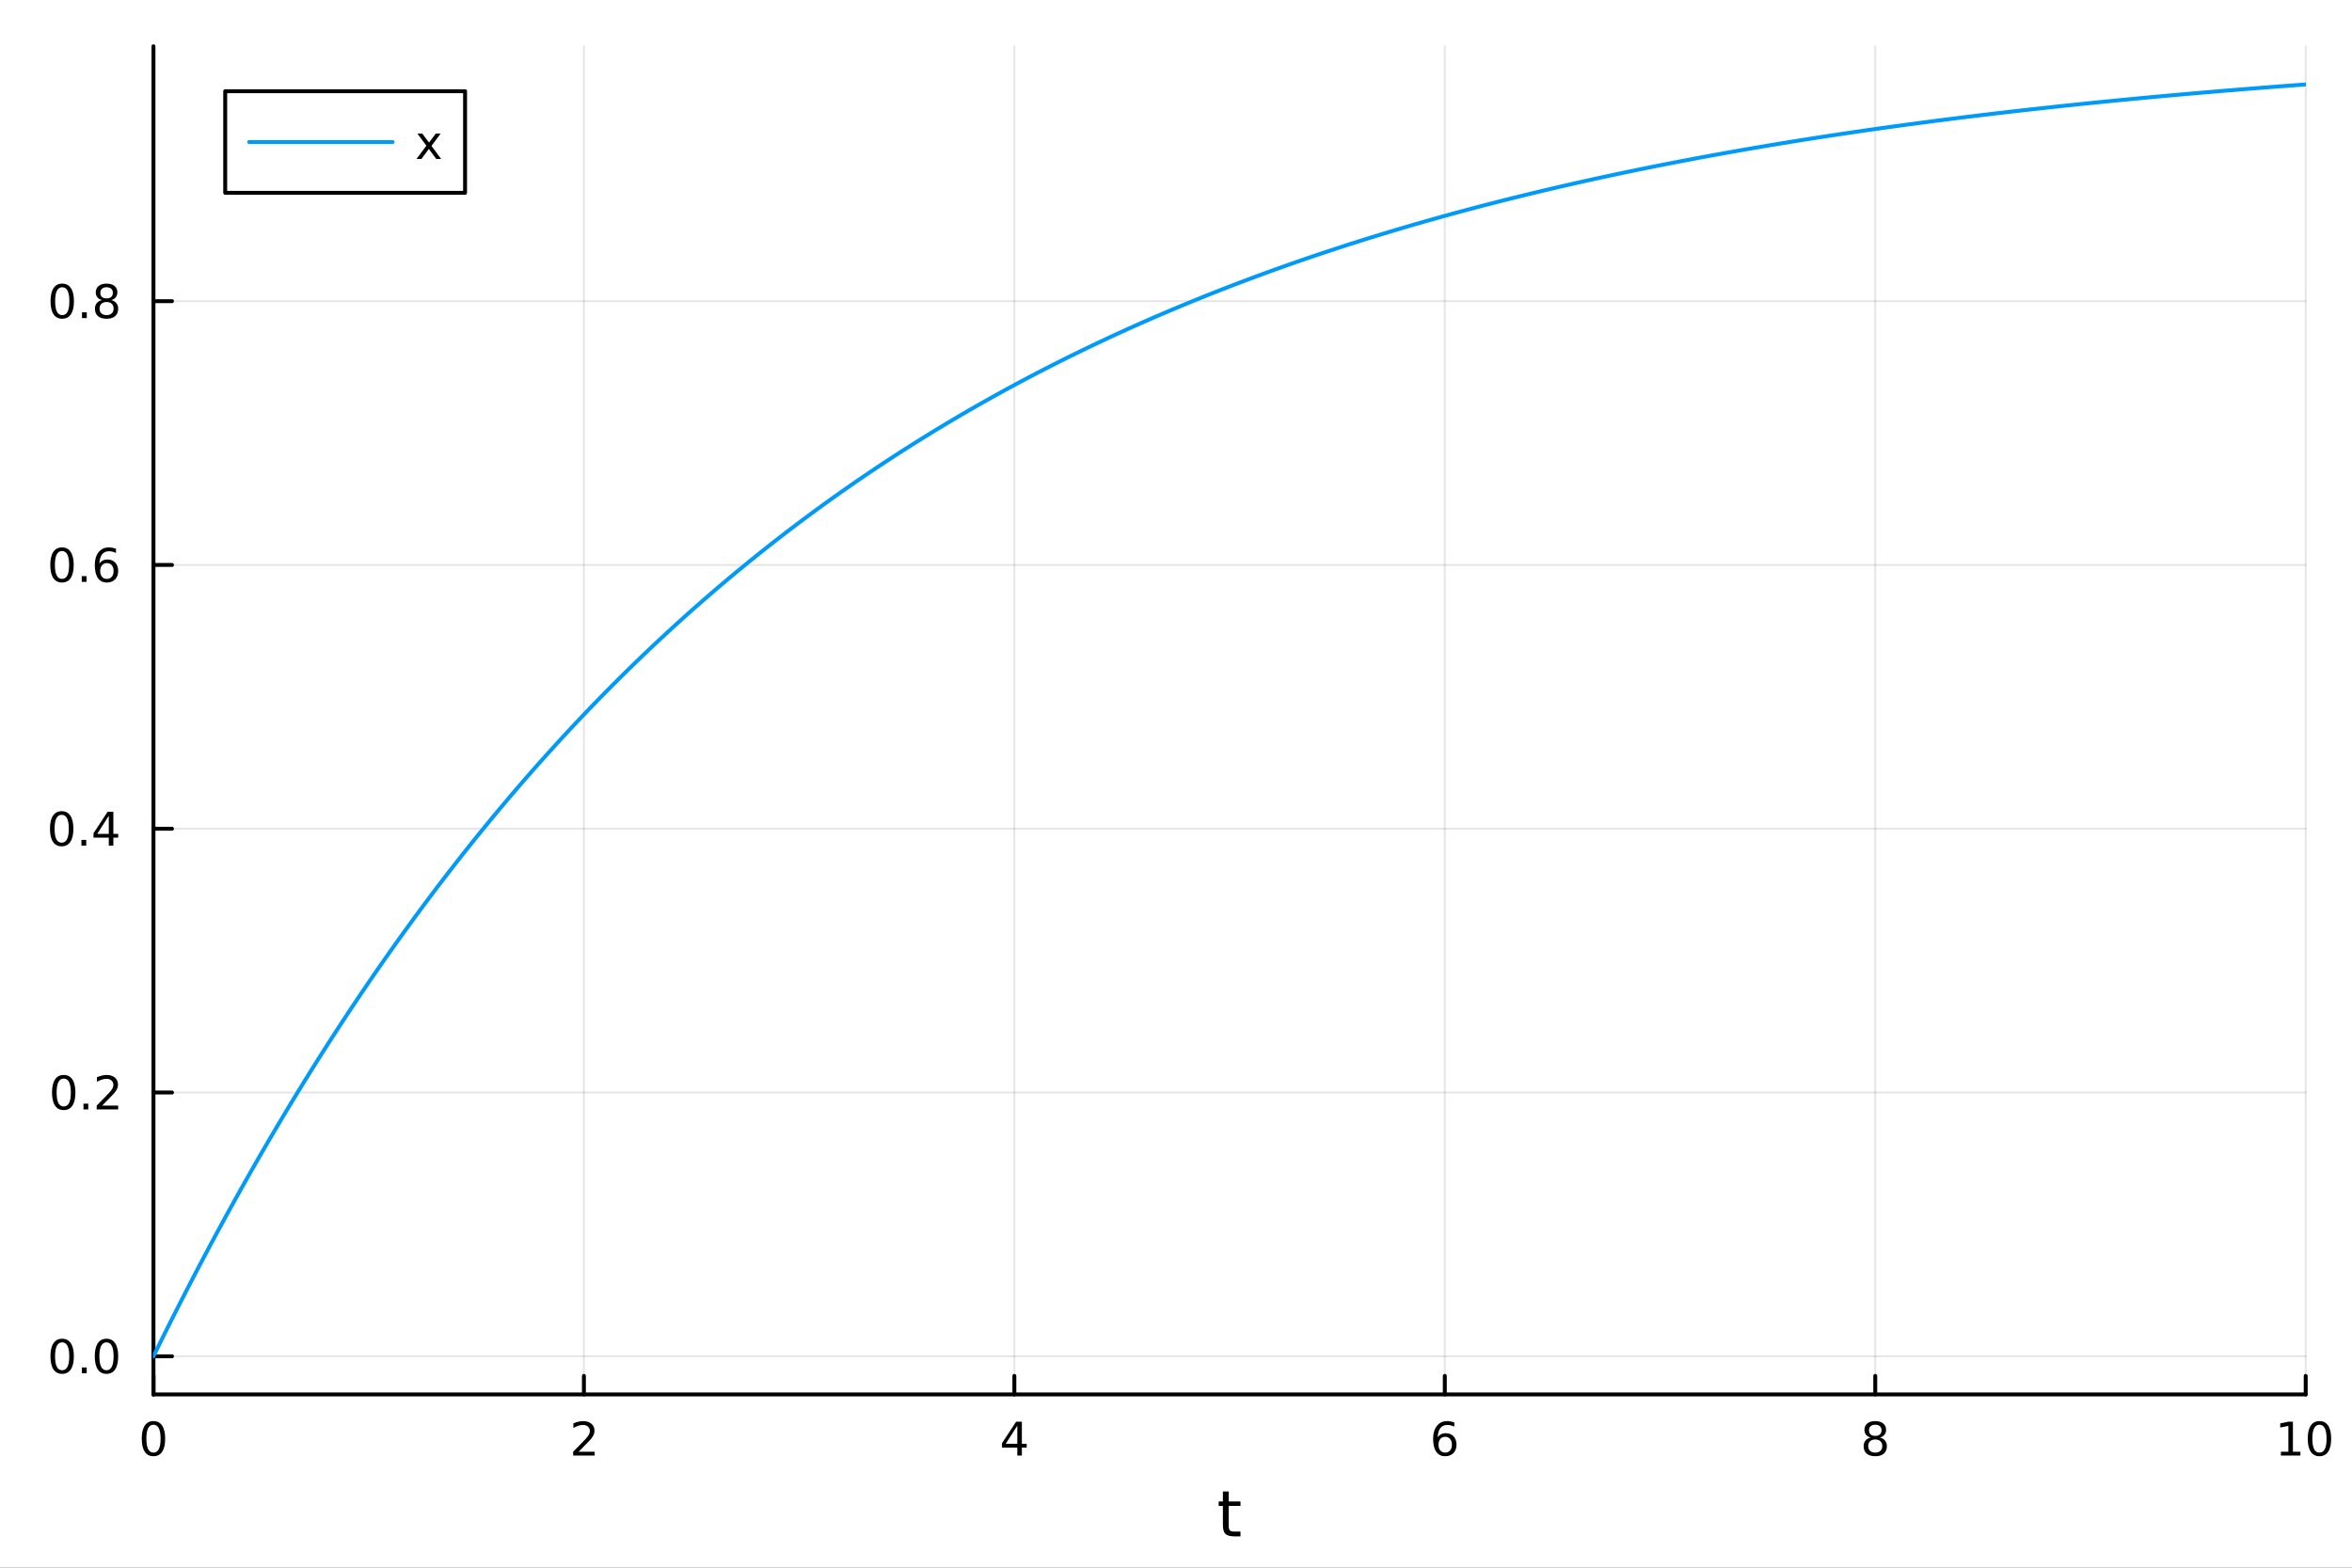 <?xml version="1.0" encoding="utf-8"?>
<svg xmlns="http://www.w3.org/2000/svg" xmlns:xlink="http://www.w3.org/1999/xlink" width="600" height="400" viewBox="0 0 2400 1600">
<rect x="0" y="0" width="2400" height="1600" fill="#333333" stroke="none"/>
<defs>
  <clipPath id="clip250">
    <rect x="0" y="0" width="2400" height="1600"/>
  </clipPath>
</defs>
<path clip-path="url(#clip250)" d="M0 1600 L2400 1600 L2400 0 L0 0  Z" fill="#ffffff" fill-rule="evenodd" fill-opacity="1"/>
<defs>
  <clipPath id="clip251">
    <rect x="480" y="0" width="1681" height="1600"/>
  </clipPath>
</defs>
<path clip-path="url(#clip250)" d="M156.598 1423.18 L2352.76 1423.18 L2352.76 47.244 L156.598 47.244  Z" fill="#ffffff" fill-rule="evenodd" fill-opacity="1"/>
<defs>
  <clipPath id="clip252">
    <rect x="156" y="47" width="2197" height="1377"/>
  </clipPath>
</defs>
<polyline clip-path="url(#clip252)" style="stroke:#000000; stroke-linecap:round; stroke-linejoin:round; stroke-width:2; stroke-opacity:0.1; fill:none" points="156.598,1423.18 156.598,47.244 "/>
<polyline clip-path="url(#clip252)" style="stroke:#000000; stroke-linecap:round; stroke-linejoin:round; stroke-width:2; stroke-opacity:0.1; fill:none" points="595.83,1423.18 595.83,47.244 "/>
<polyline clip-path="url(#clip252)" style="stroke:#000000; stroke-linecap:round; stroke-linejoin:round; stroke-width:2; stroke-opacity:0.1; fill:none" points="1035.06,1423.18 1035.06,47.244 "/>
<polyline clip-path="url(#clip252)" style="stroke:#000000; stroke-linecap:round; stroke-linejoin:round; stroke-width:2; stroke-opacity:0.1; fill:none" points="1474.29,1423.18 1474.29,47.244 "/>
<polyline clip-path="url(#clip252)" style="stroke:#000000; stroke-linecap:round; stroke-linejoin:round; stroke-width:2; stroke-opacity:0.1; fill:none" points="1913.52,1423.18 1913.52,47.244 "/>
<polyline clip-path="url(#clip252)" style="stroke:#000000; stroke-linecap:round; stroke-linejoin:round; stroke-width:2; stroke-opacity:0.1; fill:none" points="2352.76,1423.18 2352.76,47.244 "/>
<polyline clip-path="url(#clip250)" style="stroke:#000000; stroke-linecap:round; stroke-linejoin:round; stroke-width:4; stroke-opacity:1; fill:none" points="156.598,1423.18 2352.76,1423.18 "/>
<polyline clip-path="url(#clip250)" style="stroke:#000000; stroke-linecap:round; stroke-linejoin:round; stroke-width:4; stroke-opacity:1; fill:none" points="156.598,1423.18 156.598,1404.28 "/>
<polyline clip-path="url(#clip250)" style="stroke:#000000; stroke-linecap:round; stroke-linejoin:round; stroke-width:4; stroke-opacity:1; fill:none" points="595.83,1423.18 595.83,1404.28 "/>
<polyline clip-path="url(#clip250)" style="stroke:#000000; stroke-linecap:round; stroke-linejoin:round; stroke-width:4; stroke-opacity:1; fill:none" points="1035.06,1423.18 1035.06,1404.28 "/>
<polyline clip-path="url(#clip250)" style="stroke:#000000; stroke-linecap:round; stroke-linejoin:round; stroke-width:4; stroke-opacity:1; fill:none" points="1474.29,1423.18 1474.29,1404.28 "/>
<polyline clip-path="url(#clip250)" style="stroke:#000000; stroke-linecap:round; stroke-linejoin:round; stroke-width:4; stroke-opacity:1; fill:none" points="1913.52,1423.18 1913.52,1404.28 "/>
<polyline clip-path="url(#clip250)" style="stroke:#000000; stroke-linecap:round; stroke-linejoin:round; stroke-width:4; stroke-opacity:1; fill:none" points="2352.76,1423.18 2352.76,1404.28 "/>
<path clip-path="url(#clip250)" d="M156.598 1454.1 Q152.987 1454.1 151.158 1457.66 Q149.353 1461.2 149.353 1468.33 Q149.353 1475.44 151.158 1479.01 Q152.987 1482.55 156.598 1482.55 Q160.232 1482.55 162.038 1479.01 Q163.867 1475.44 163.867 1468.33 Q163.867 1461.2 162.038 1457.66 Q160.232 1454.1 156.598 1454.1 M156.598 1450.39 Q162.408 1450.39 165.464 1455 Q168.543 1459.58 168.543 1468.33 Q168.543 1477.06 165.464 1481.67 Q162.408 1486.25 156.598 1486.25 Q150.788 1486.25 147.709 1481.67 Q144.654 1477.06 144.654 1468.33 Q144.654 1459.58 147.709 1455 Q150.788 1450.39 156.598 1450.39 Z" fill="#000000" fill-rule="nonzero" fill-opacity="1" /><path clip-path="url(#clip250)" d="M590.483 1481.64 L606.802 1481.64 L606.802 1485.58 L584.858 1485.58 L584.858 1481.64 Q587.52 1478.89 592.103 1474.26 Q596.709 1469.61 597.89 1468.27 Q600.135 1465.74 601.015 1464.01 Q601.918 1462.25 601.918 1460.56 Q601.918 1457.8 599.973 1456.07 Q598.052 1454.33 594.95 1454.33 Q592.751 1454.33 590.297 1455.09 Q587.867 1455.86 585.089 1457.41 L585.089 1452.69 Q587.913 1451.55 590.367 1450.97 Q592.821 1450.39 594.858 1450.39 Q600.228 1450.39 603.422 1453.08 Q606.617 1455.77 606.617 1460.26 Q606.617 1462.39 605.807 1464.31 Q605.02 1466.2 602.913 1468.8 Q602.334 1469.47 599.233 1472.69 Q596.131 1475.88 590.483 1481.64 Z" fill="#000000" fill-rule="nonzero" fill-opacity="1" /><path clip-path="url(#clip250)" d="M1038.07 1455.09 L1026.27 1473.54 L1038.07 1473.54 L1038.07 1455.09 M1036.84 1451.02 L1042.72 1451.02 L1042.72 1473.54 L1047.65 1473.54 L1047.65 1477.43 L1042.72 1477.43 L1042.72 1485.58 L1038.07 1485.58 L1038.07 1477.43 L1022.47 1477.43 L1022.47 1472.92 L1036.84 1451.02 Z" fill="#000000" fill-rule="nonzero" fill-opacity="1" /><path clip-path="url(#clip250)" d="M1474.7 1466.44 Q1471.55 1466.44 1469.7 1468.59 Q1467.87 1470.74 1467.87 1474.49 Q1467.87 1478.22 1469.7 1480.39 Q1471.55 1482.55 1474.7 1482.55 Q1477.85 1482.55 1479.67 1480.39 Q1481.53 1478.22 1481.53 1474.49 Q1481.53 1470.74 1479.67 1468.59 Q1477.85 1466.44 1474.7 1466.44 M1483.98 1451.78 L1483.98 1456.04 Q1482.22 1455.21 1480.42 1454.77 Q1478.63 1454.33 1476.87 1454.33 Q1472.24 1454.33 1469.79 1457.45 Q1467.36 1460.58 1467.01 1466.9 Q1468.38 1464.89 1470.44 1463.82 Q1472.5 1462.73 1474.98 1462.73 Q1480.18 1462.73 1483.19 1465.9 Q1486.23 1469.05 1486.23 1474.49 Q1486.23 1479.82 1483.08 1483.03 Q1479.93 1486.25 1474.7 1486.25 Q1468.7 1486.25 1465.53 1481.67 Q1462.36 1477.06 1462.36 1468.33 Q1462.36 1460.14 1466.25 1455.28 Q1470.14 1450.39 1476.69 1450.39 Q1478.45 1450.39 1480.23 1450.74 Q1482.04 1451.09 1483.98 1451.78 Z" fill="#000000" fill-rule="nonzero" fill-opacity="1" /><path clip-path="url(#clip250)" d="M1913.52 1469.17 Q1910.19 1469.17 1908.27 1470.95 Q1906.37 1472.73 1906.37 1475.86 Q1906.37 1478.98 1908.27 1480.77 Q1910.19 1482.55 1913.52 1482.55 Q1916.86 1482.55 1918.78 1480.77 Q1920.7 1478.96 1920.7 1475.86 Q1920.7 1472.73 1918.78 1470.95 Q1916.88 1469.17 1913.52 1469.17 M1908.85 1467.18 Q1905.84 1466.44 1904.15 1464.38 Q1902.48 1462.32 1902.48 1459.35 Q1902.48 1455.21 1905.42 1452.8 Q1908.39 1450.39 1913.52 1450.39 Q1918.69 1450.39 1921.63 1452.8 Q1924.57 1455.21 1924.57 1459.35 Q1924.57 1462.32 1922.88 1464.38 Q1921.21 1466.44 1918.22 1467.18 Q1921.6 1467.96 1923.48 1470.26 Q1925.38 1472.55 1925.38 1475.86 Q1925.38 1480.88 1922.3 1483.57 Q1919.24 1486.25 1913.52 1486.25 Q1907.81 1486.25 1904.73 1483.57 Q1901.67 1480.88 1901.67 1475.86 Q1901.67 1472.55 1903.57 1470.26 Q1905.47 1467.96 1908.85 1467.18 M1907.14 1459.79 Q1907.14 1462.48 1908.8 1463.98 Q1910.49 1465.49 1913.52 1465.49 Q1916.53 1465.49 1918.22 1463.98 Q1919.94 1462.48 1919.94 1459.79 Q1919.94 1457.11 1918.22 1455.6 Q1916.53 1454.1 1913.52 1454.1 Q1910.49 1454.1 1908.8 1455.6 Q1907.14 1457.11 1907.14 1459.79 Z" fill="#000000" fill-rule="nonzero" fill-opacity="1" /><path clip-path="url(#clip250)" d="M2327.44 1481.64 L2335.08 1481.64 L2335.08 1455.28 L2326.77 1456.95 L2326.77 1452.69 L2335.04 1451.02 L2339.71 1451.02 L2339.71 1481.64 L2347.35 1481.64 L2347.35 1485.58 L2327.44 1485.58 L2327.44 1481.64 Z" fill="#000000" fill-rule="nonzero" fill-opacity="1" /><path clip-path="url(#clip250)" d="M2366.8 1454.1 Q2363.18 1454.1 2361.36 1457.66 Q2359.55 1461.2 2359.55 1468.33 Q2359.55 1475.44 2361.36 1479.01 Q2363.18 1482.55 2366.8 1482.55 Q2370.43 1482.55 2372.23 1479.01 Q2374.06 1475.44 2374.06 1468.33 Q2374.06 1461.2 2372.23 1457.66 Q2370.43 1454.1 2366.8 1454.1 M2366.8 1450.39 Q2372.61 1450.39 2375.66 1455 Q2378.74 1459.58 2378.74 1468.33 Q2378.74 1477.06 2375.66 1481.67 Q2372.61 1486.25 2366.8 1486.25 Q2360.99 1486.25 2357.91 1481.67 Q2354.85 1477.06 2354.85 1468.33 Q2354.85 1459.58 2357.91 1455 Q2360.99 1450.39 2366.8 1450.39 Z" fill="#000000" fill-rule="nonzero" fill-opacity="1" /><path clip-path="url(#clip250)" d="M1253.74 1522.27 L1253.74 1532.4 L1265.8 1532.4 L1265.8 1536.95 L1253.74 1536.95 L1253.74 1556.3 Q1253.74 1560.66 1254.92 1561.9 Q1256.13 1563.14 1259.79 1563.14 L1265.8 1563.14 L1265.8 1568.04 L1259.79 1568.04 Q1253.01 1568.04 1250.43 1565.53 Q1247.85 1562.98 1247.85 1556.3 L1247.85 1536.95 L1243.55 1536.95 L1243.55 1532.4 L1247.85 1532.4 L1247.85 1522.27 L1253.74 1522.27 Z" fill="#000000" fill-rule="nonzero" fill-opacity="1" /><polyline clip-path="url(#clip252)" style="stroke:#000000; stroke-linecap:round; stroke-linejoin:round; stroke-width:2; stroke-opacity:0.1; fill:none" points="156.598,1384.24 2352.76,1384.24 "/>
<polyline clip-path="url(#clip252)" style="stroke:#000000; stroke-linecap:round; stroke-linejoin:round; stroke-width:2; stroke-opacity:0.1; fill:none" points="156.598,1115.02 2352.76,1115.02 "/>
<polyline clip-path="url(#clip252)" style="stroke:#000000; stroke-linecap:round; stroke-linejoin:round; stroke-width:2; stroke-opacity:0.1; fill:none" points="156.598,845.808 2352.76,845.808 "/>
<polyline clip-path="url(#clip252)" style="stroke:#000000; stroke-linecap:round; stroke-linejoin:round; stroke-width:2; stroke-opacity:0.1; fill:none" points="156.598,576.593 2352.76,576.593 "/>
<polyline clip-path="url(#clip252)" style="stroke:#000000; stroke-linecap:round; stroke-linejoin:round; stroke-width:2; stroke-opacity:0.1; fill:none" points="156.598,307.378 2352.76,307.378 "/>
<polyline clip-path="url(#clip250)" style="stroke:#000000; stroke-linecap:round; stroke-linejoin:round; stroke-width:4; stroke-opacity:1; fill:none" points="156.598,1423.18 156.598,47.244 "/>
<polyline clip-path="url(#clip250)" style="stroke:#000000; stroke-linecap:round; stroke-linejoin:round; stroke-width:4; stroke-opacity:1; fill:none" points="156.598,1384.24 175.496,1384.24 "/>
<polyline clip-path="url(#clip250)" style="stroke:#000000; stroke-linecap:round; stroke-linejoin:round; stroke-width:4; stroke-opacity:1; fill:none" points="156.598,1115.02 175.496,1115.02 "/>
<polyline clip-path="url(#clip250)" style="stroke:#000000; stroke-linecap:round; stroke-linejoin:round; stroke-width:4; stroke-opacity:1; fill:none" points="156.598,845.808 175.496,845.808 "/>
<polyline clip-path="url(#clip250)" style="stroke:#000000; stroke-linecap:round; stroke-linejoin:round; stroke-width:4; stroke-opacity:1; fill:none" points="156.598,576.593 175.496,576.593 "/>
<polyline clip-path="url(#clip250)" style="stroke:#000000; stroke-linecap:round; stroke-linejoin:round; stroke-width:4; stroke-opacity:1; fill:none" points="156.598,307.378 175.496,307.378 "/>
<path clip-path="url(#clip250)" d="M63.423 1370.04 Q59.812 1370.04 57.983 1373.6 Q56.177 1377.14 56.177 1384.27 Q56.177 1391.38 57.983 1394.94 Q59.812 1398.49 63.423 1398.49 Q67.057 1398.49 68.862 1394.94 Q70.691 1391.38 70.691 1384.27 Q70.691 1377.14 68.862 1373.6 Q67.057 1370.04 63.423 1370.04 M63.423 1366.33 Q69.233 1366.33 72.288 1370.94 Q75.367 1375.52 75.367 1384.27 Q75.367 1393 72.288 1397.61 Q69.233 1402.19 63.423 1402.19 Q57.612 1402.19 54.534 1397.61 Q51.478 1393 51.478 1384.27 Q51.478 1375.52 54.534 1370.94 Q57.612 1366.33 63.423 1366.33 Z" fill="#000000" fill-rule="nonzero" fill-opacity="1" /><path clip-path="url(#clip250)" d="M83.585 1395.64 L88.469 1395.64 L88.469 1401.52 L83.585 1401.52 L83.585 1395.64 Z" fill="#000000" fill-rule="nonzero" fill-opacity="1" /><path clip-path="url(#clip250)" d="M108.654 1370.04 Q105.043 1370.04 103.214 1373.6 Q101.409 1377.14 101.409 1384.27 Q101.409 1391.38 103.214 1394.94 Q105.043 1398.49 108.654 1398.49 Q112.288 1398.49 114.094 1394.94 Q115.922 1391.38 115.922 1384.27 Q115.922 1377.14 114.094 1373.6 Q112.288 1370.04 108.654 1370.04 M108.654 1366.33 Q114.464 1366.33 117.52 1370.94 Q120.598 1375.52 120.598 1384.27 Q120.598 1393 117.52 1397.61 Q114.464 1402.19 108.654 1402.19 Q102.844 1402.19 99.765 1397.61 Q96.71 1393 96.71 1384.27 Q96.71 1375.52 99.765 1370.94 Q102.844 1366.33 108.654 1366.33 Z" fill="#000000" fill-rule="nonzero" fill-opacity="1" /><path clip-path="url(#clip250)" d="M65.02 1100.82 Q61.409 1100.82 59.58 1104.39 Q57.775 1107.93 57.775 1115.06 Q57.775 1122.16 59.58 1125.73 Q61.409 1129.27 65.02 1129.27 Q68.654 1129.27 70.46 1125.73 Q72.288 1122.16 72.288 1115.06 Q72.288 1107.93 70.46 1104.39 Q68.654 1100.82 65.02 1100.82 M65.02 1097.12 Q70.83 1097.12 73.885 1101.72 Q76.964 1106.31 76.964 1115.06 Q76.964 1123.78 73.885 1128.39 Q70.83 1132.97 65.02 1132.97 Q59.21 1132.97 56.131 1128.39 Q53.075 1123.78 53.075 1115.06 Q53.075 1106.31 56.131 1101.72 Q59.21 1097.12 65.02 1097.12 Z" fill="#000000" fill-rule="nonzero" fill-opacity="1" /><path clip-path="url(#clip250)" d="M85.182 1126.42 L90.066 1126.42 L90.066 1132.3 L85.182 1132.3 L85.182 1126.42 Z" fill="#000000" fill-rule="nonzero" fill-opacity="1" /><path clip-path="url(#clip250)" d="M104.279 1128.37 L120.598 1128.37 L120.598 1132.3 L98.654 1132.3 L98.654 1128.37 Q101.316 1125.61 105.899 1120.98 Q110.506 1116.33 111.686 1114.99 Q113.932 1112.47 114.811 1110.73 Q115.714 1108.97 115.714 1107.28 Q115.714 1104.53 113.77 1102.79 Q111.848 1101.05 108.746 1101.05 Q106.547 1101.05 104.094 1101.82 Q101.663 1102.58 98.885 1104.13 L98.885 1099.41 Q101.709 1098.28 104.163 1097.7 Q106.617 1097.12 108.654 1097.12 Q114.024 1097.12 117.219 1099.8 Q120.413 1102.49 120.413 1106.98 Q120.413 1109.11 119.603 1111.03 Q118.816 1112.93 116.709 1115.52 Q116.131 1116.19 113.029 1119.41 Q109.927 1122.6 104.279 1128.37 Z" fill="#000000" fill-rule="nonzero" fill-opacity="1" /><path clip-path="url(#clip250)" d="M62.937 831.607 Q59.325 831.607 57.497 835.172 Q55.691 838.713 55.691 845.843 Q55.691 852.949 57.497 856.514 Q59.325 860.056 62.937 860.056 Q66.571 860.056 68.376 856.514 Q70.205 852.949 70.205 845.843 Q70.205 838.713 68.376 835.172 Q66.571 831.607 62.937 831.607 M62.937 827.903 Q68.747 827.903 71.802 832.51 Q74.881 837.093 74.881 845.843 Q74.881 854.57 71.802 859.176 Q68.747 863.76 62.937 863.76 Q57.126 863.76 54.048 859.176 Q50.992 854.57 50.992 845.843 Q50.992 837.093 54.048 832.51 Q57.126 827.903 62.937 827.903 Z" fill="#000000" fill-rule="nonzero" fill-opacity="1" /><path clip-path="url(#clip250)" d="M83.098 857.209 L87.983 857.209 L87.983 863.088 L83.098 863.088 L83.098 857.209 Z" fill="#000000" fill-rule="nonzero" fill-opacity="1" /><path clip-path="url(#clip250)" d="M111.015 832.602 L99.21 851.051 L111.015 851.051 L111.015 832.602 M109.788 828.528 L115.668 828.528 L115.668 851.051 L120.598 851.051 L120.598 854.94 L115.668 854.94 L115.668 863.088 L111.015 863.088 L111.015 854.94 L95.413 854.94 L95.413 850.426 L109.788 828.528 Z" fill="#000000" fill-rule="nonzero" fill-opacity="1" /><path clip-path="url(#clip250)" d="M63.261 562.392 Q59.65 562.392 57.821 565.957 Q56.015 569.498 56.015 576.628 Q56.015 583.734 57.821 587.299 Q59.65 590.841 63.261 590.841 Q66.895 590.841 68.7 587.299 Q70.529 583.734 70.529 576.628 Q70.529 569.498 68.7 565.957 Q66.895 562.392 63.261 562.392 M63.261 558.688 Q69.071 558.688 72.126 563.295 Q75.205 567.878 75.205 576.628 Q75.205 585.355 72.126 589.961 Q69.071 594.545 63.261 594.545 Q57.45 594.545 54.372 589.961 Q51.316 585.355 51.316 576.628 Q51.316 567.878 54.372 563.295 Q57.45 558.688 63.261 558.688 Z" fill="#000000" fill-rule="nonzero" fill-opacity="1" /><path clip-path="url(#clip250)" d="M83.422 587.994 L88.307 587.994 L88.307 593.873 L83.422 593.873 L83.422 587.994 Z" fill="#000000" fill-rule="nonzero" fill-opacity="1" /><path clip-path="url(#clip250)" d="M109.071 574.73 Q105.922 574.73 104.071 576.883 Q102.242 579.035 102.242 582.785 Q102.242 586.512 104.071 588.688 Q105.922 590.841 109.071 590.841 Q112.219 590.841 114.047 588.688 Q115.899 586.512 115.899 582.785 Q115.899 579.035 114.047 576.883 Q112.219 574.73 109.071 574.73 M118.353 560.077 L118.353 564.336 Q116.594 563.503 114.788 563.063 Q113.006 562.623 111.246 562.623 Q106.617 562.623 104.163 565.748 Q101.733 568.873 101.385 575.193 Q102.751 573.179 104.811 572.114 Q106.871 571.026 109.348 571.026 Q114.557 571.026 117.566 574.197 Q120.598 577.346 120.598 582.785 Q120.598 588.109 117.45 591.327 Q114.302 594.545 109.071 594.545 Q103.075 594.545 99.904 589.961 Q96.733 585.355 96.733 576.628 Q96.733 568.434 100.621 563.572 Q104.51 558.688 111.061 558.688 Q112.82 558.688 114.603 559.035 Q116.408 559.383 118.353 560.077 Z" fill="#000000" fill-rule="nonzero" fill-opacity="1" /><path clip-path="url(#clip250)" d="M63.515 293.177 Q59.904 293.177 58.075 296.742 Q56.27 300.283 56.27 307.413 Q56.27 314.519 58.075 318.084 Q59.904 321.626 63.515 321.626 Q67.149 321.626 68.955 318.084 Q70.784 314.519 70.784 307.413 Q70.784 300.283 68.955 296.742 Q67.149 293.177 63.515 293.177 M63.515 289.473 Q69.325 289.473 72.381 294.08 Q75.46 298.663 75.46 307.413 Q75.46 316.14 72.381 320.746 Q69.325 325.329 63.515 325.329 Q57.705 325.329 54.626 320.746 Q51.571 316.14 51.571 307.413 Q51.571 298.663 54.626 294.08 Q57.705 289.473 63.515 289.473 Z" fill="#000000" fill-rule="nonzero" fill-opacity="1" /><path clip-path="url(#clip250)" d="M83.677 318.779 L88.561 318.779 L88.561 324.658 L83.677 324.658 L83.677 318.779 Z" fill="#000000" fill-rule="nonzero" fill-opacity="1" /><path clip-path="url(#clip250)" d="M108.746 308.246 Q105.413 308.246 103.492 310.029 Q101.594 311.811 101.594 314.936 Q101.594 318.061 103.492 319.843 Q105.413 321.626 108.746 321.626 Q112.08 321.626 114.001 319.843 Q115.922 318.038 115.922 314.936 Q115.922 311.811 114.001 310.029 Q112.103 308.246 108.746 308.246 M104.071 306.256 Q101.061 305.515 99.371 303.455 Q97.705 301.394 97.705 298.431 Q97.705 294.288 100.645 291.881 Q103.608 289.473 108.746 289.473 Q113.908 289.473 116.848 291.881 Q119.788 294.288 119.788 298.431 Q119.788 301.394 118.098 303.455 Q116.432 305.515 113.445 306.256 Q116.825 307.043 118.7 309.334 Q120.598 311.626 120.598 314.936 Q120.598 319.959 117.52 322.644 Q114.464 325.329 108.746 325.329 Q103.029 325.329 99.95 322.644 Q96.895 319.959 96.895 314.936 Q96.895 311.626 98.793 309.334 Q100.691 307.043 104.071 306.256 M102.358 298.871 Q102.358 301.556 104.024 303.061 Q105.714 304.566 108.746 304.566 Q111.756 304.566 113.445 303.061 Q115.158 301.556 115.158 298.871 Q115.158 296.186 113.445 294.681 Q111.756 293.177 108.746 293.177 Q105.714 293.177 104.024 294.681 Q102.358 296.186 102.358 298.871 Z" fill="#000000" fill-rule="nonzero" fill-opacity="1" /><polyline clip-path="url(#clip252)" style="stroke:#009af9; stroke-linecap:round; stroke-linejoin:round; stroke-width:4; stroke-opacity:1; fill:none" points="156.598,1384.24 158.797,1379.75 160.995,1375.29 163.193,1370.83 165.392,1366.39 167.59,1361.97 169.788,1357.56 171.987,1353.16 174.185,1348.78 176.383,1344.42 178.582,1340.07 180.78,1335.73 182.979,1331.41 185.177,1327.1 187.375,1322.8 189.574,1318.53 191.772,1314.26 193.97,1310.01 196.169,1305.77 198.367,1301.55 200.565,1297.34 202.764,1293.15 204.962,1288.97 207.16,1284.8 209.359,1280.65 211.557,1276.51 213.755,1272.38 215.954,1268.27 218.152,1264.17 220.351,1260.09 222.549,1256.02 224.747,1251.96 226.946,1247.92 229.144,1243.89 231.342,1239.87 233.541,1235.87 235.739,1231.88 237.937,1227.9 240.136,1223.94 242.334,1219.99 244.532,1216.05 246.731,1212.13 248.929,1208.22 251.128,1204.32 253.326,1200.44 255.524,1196.57 257.723,1192.71 259.921,1188.86 262.119,1185.03 264.318,1181.21 266.516,1177.4 268.714,1173.61 270.913,1169.82 273.111,1166.05 275.309,1162.3 277.508,1158.55 279.706,1154.82 281.905,1151.1 284.103,1147.39 286.301,1143.7 288.5,1140.02 290.698,1136.35 292.896,1132.69 295.095,1129.04 297.293,1125.41 299.491,1121.79 301.69,1118.18 303.888,1114.58 306.086,1110.99 308.285,1107.42 310.483,1103.86 312.682,1100.31 314.88,1096.77 317.078,1093.24 319.277,1089.73 321.475,1086.23 323.673,1082.73 325.872,1079.25 328.07,1075.79 330.268,1072.33 332.467,1068.89 334.665,1065.45 336.863,1062.03 339.062,1058.62 341.26,1055.22 343.458,1051.83 345.657,1048.46 347.855,1045.09 350.054,1041.74 352.252,1038.39 354.45,1035.06 356.649,1031.74 358.847,1028.43 361.045,1025.13 363.244,1021.84 365.442,1018.57 367.64,1015.3 369.839,1012.05 372.037,1008.8 374.235,1005.57 376.434,1002.35 378.632,999.135 380.831,995.933 383.029,992.743 385.227,989.563 387.426,986.394 389.624,983.235 391.822,980.087 394.021,976.949 396.219,973.822 398.417,970.705 400.616,967.599 402.814,964.503 405.012,961.417 407.211,958.342 409.409,955.277 411.608,952.222 413.806,949.177 416.004,946.142 418.203,943.117 420.401,940.103 422.599,937.098 424.798,934.104 426.996,931.12 429.194,928.145 431.393,925.18 433.591,922.226 435.789,919.281 437.988,916.346 440.186,913.42 442.385,910.505 444.583,907.599 446.781,904.703 448.98,901.816 451.178,898.939 453.376,896.072 455.575,893.214 457.773,890.366 459.971,887.527 462.17,884.698 464.368,881.878 466.566,879.067 468.765,876.266 470.963,873.474 473.162,870.692 475.36,867.919 477.558,865.155 479.757,862.4 481.955,859.654 484.153,856.918 486.352,854.19 488.55,851.472 490.748,848.763 492.947,846.063 495.145,843.372 497.343,840.689 499.542,838.016 501.74,835.352 503.938,832.696 506.137,830.049 508.335,827.412 510.534,824.782 512.732,822.162 514.93,819.551 517.129,816.948 519.327,814.354 521.525,811.768 523.724,809.191 525.922,806.623 528.12,804.063 530.319,801.511 532.517,798.969 534.715,796.434 536.914,793.908 539.112,791.391 541.311,788.882 543.509,786.381 545.707,783.889 547.906,781.405 550.104,778.929 552.302,776.461 554.501,774.002 556.699,771.551 558.897,769.108 561.096,766.673 563.294,764.246 565.492,761.827 567.691,759.417 569.889,757.014 572.088,754.62 574.286,752.233 576.484,749.854 578.683,747.484 580.881,745.121 583.079,742.766 585.278,740.419 587.476,738.079 589.674,735.748 591.873,733.424 594.071,731.108 596.269,728.8 598.468,726.499 600.666,724.206 602.865,721.921 605.063,719.643 607.261,717.373 609.46,715.11 611.658,712.855 613.856,710.608 616.055,708.368 618.253,706.135 620.451,703.91 622.65,701.693 624.848,699.482 627.046,697.279 629.245,695.084 631.443,692.896 633.641,690.715 635.84,688.541 638.038,686.374 640.237,684.215 642.435,682.063 644.633,679.918 646.832,677.78 649.03,675.65 651.228,673.526 653.427,671.41 655.625,669.3 657.823,667.198 660.022,665.103 662.22,663.014 664.418,660.933 666.617,658.858 668.815,656.791 671.014,654.73 673.212,652.676 675.41,650.629 677.609,648.589 679.807,646.556 682.005,644.529 684.204,642.509 686.402,640.496 688.6,638.49 690.799,636.49 692.997,634.497 695.195,632.51 697.394,630.531 699.592,628.557 701.791,626.591 703.989,624.631 706.187,622.677 708.386,620.73 710.584,618.789 712.782,616.855 714.981,614.928 717.179,613.006 719.377,611.092 721.576,609.183 723.774,607.281 725.972,605.385 728.171,603.496 730.369,601.613 732.568,599.736 734.766,597.865 736.964,596.001 739.163,594.142 741.361,592.29 743.559,590.445 745.758,588.605 747.956,586.771 750.154,584.944 752.353,583.122 754.551,581.307 756.749,579.498 758.948,577.695 761.146,575.897 763.344,574.106 765.543,572.321 767.741,570.541 769.94,568.768 772.138,567 774.336,565.239 776.535,563.483 778.733,561.733 780.931,559.989 783.13,558.251 785.328,556.518 787.526,554.791 789.725,553.07 791.923,551.355 794.121,549.646 796.32,547.942 798.518,546.244 800.717,544.551 802.915,542.864 805.113,541.183 807.312,539.507 809.51,537.837 811.708,536.173 813.907,534.514 816.105,532.86 818.303,531.212 820.502,529.57 822.7,527.933 824.898,526.301 827.097,524.675 829.295,523.055 831.494,521.439 833.692,519.829 835.89,518.225 838.089,516.626 840.287,515.032 842.485,513.443 844.684,511.86 846.882,510.282 849.08,508.709 851.279,507.142 853.477,505.58 855.675,504.023 857.874,502.471 860.072,500.924 862.271,499.383 864.469,497.846 866.667,496.315 868.866,494.789 871.064,493.268 873.262,491.752 875.461,490.241 877.659,488.735 879.857,487.234 882.056,485.738 884.254,484.247 886.452,482.761 888.651,481.28 890.849,479.804 893.048,478.333 895.246,476.867 897.444,475.406 899.643,473.949 901.841,472.497 904.039,471.051 906.238,469.609 908.436,468.171 910.634,466.739 912.833,465.312 915.031,463.889 917.229,462.471 919.428,461.057 921.626,459.649 923.824,458.245 926.023,456.845 928.221,455.451 930.42,454.061 932.618,452.675 934.816,451.295 937.015,449.918 939.213,448.547 941.411,447.18 943.61,445.817 945.808,444.459 948.006,443.106 950.205,441.757 952.403,440.413 954.601,439.073 956.8,437.738 958.998,436.407 961.197,435.08 963.395,433.758 965.593,432.44 967.792,431.127 969.99,429.818 972.188,428.513 974.387,427.213 976.585,425.917 978.783,424.625 980.982,423.338 983.18,422.055 985.378,420.776 987.577,419.502 989.775,418.231 991.974,416.965 994.172,415.704 996.37,414.446 998.569,413.193 1000.77,411.943 1002.97,410.698 1005.16,409.457 1007.36,408.22 1009.56,406.988 1011.76,405.759 1013.96,404.535 1016.16,403.314 1018.35,402.098 1020.55,400.886 1022.75,399.677 1024.95,398.473 1027.15,397.273 1029.35,396.077 1031.54,394.884 1033.74,393.696 1035.94,392.512 1038.14,391.331 1040.34,390.155 1042.54,388.982 1044.73,387.814 1046.93,386.649 1049.13,385.488 1051.33,384.331 1053.53,383.178 1055.73,382.028 1057.92,380.883 1060.12,379.741 1062.32,378.603 1064.52,377.469 1066.72,376.339 1068.92,375.212 1071.11,374.089 1073.31,372.97 1075.51,371.855 1077.71,370.743 1079.91,369.635 1082.11,368.531 1084.3,367.43 1086.5,366.333 1088.7,365.24 1090.9,364.151 1093.1,363.065 1095.3,361.982 1097.49,360.903 1099.69,359.828 1101.89,358.757 1104.09,357.689 1106.29,356.624 1108.49,355.563 1110.68,354.506 1112.88,353.452 1115.08,352.402 1117.28,351.355 1119.48,350.312 1121.68,349.272 1123.87,348.235 1126.07,347.202 1128.27,346.173 1130.47,345.147 1132.67,344.124 1134.87,343.105 1137.07,342.089 1139.26,341.077 1141.46,340.068 1143.66,339.062 1145.86,338.06 1148.06,337.061 1150.26,336.065 1152.45,335.073 1154.65,334.083 1156.85,333.098 1159.05,332.115 1161.25,331.136 1163.45,330.16 1165.64,329.187 1167.84,328.218 1170.04,327.252 1172.24,326.289 1174.44,325.329 1176.64,324.372 1178.83,323.419 1181.03,322.469 1183.23,321.522 1185.43,320.578 1187.63,319.637 1189.83,318.7 1192.02,317.765 1194.22,316.834 1196.42,315.906 1198.62,314.98 1200.82,314.058 1203.02,313.139 1205.21,312.223 1207.41,311.311 1209.61,310.401 1211.81,309.494 1214.01,308.59 1216.21,307.689 1218.4,306.792 1220.6,305.897 1222.8,305.005 1225,304.116 1227.2,303.23 1229.4,302.347 1231.59,301.468 1233.79,300.59 1235.99,299.716 1238.19,298.845 1240.39,297.977 1242.59,297.111 1244.78,296.249 1246.98,295.389 1249.18,294.533 1251.38,293.679 1253.58,292.828 1255.78,291.979 1257.97,291.134 1260.17,290.291 1262.37,289.451 1264.57,288.614 1266.77,287.78 1268.97,286.949 1271.16,286.12 1273.36,285.294 1275.56,284.471 1277.76,283.651 1279.96,282.833 1282.16,282.018 1284.35,281.206 1286.55,280.396 1288.75,279.589 1290.95,278.785 1293.15,277.984 1295.35,277.185 1297.55,276.389 1299.74,275.595 1301.94,274.804 1304.14,274.016 1306.34,273.231 1308.54,272.448 1310.74,271.667 1312.93,270.889 1315.13,270.114 1317.33,269.342 1319.53,268.572 1321.73,267.804 1323.93,267.039 1326.12,266.277 1328.32,265.517 1330.52,264.76 1332.72,264.005 1334.92,263.252 1337.12,262.503 1339.31,261.755 1341.51,261.011 1343.71,260.268 1345.91,259.528 1348.11,258.791 1350.31,258.056 1352.5,257.324 1354.7,256.594 1356.9,255.866 1359.1,255.141 1361.3,254.418 1363.5,253.697 1365.69,252.979 1367.89,252.264 1370.09,251.551 1372.29,250.84 1374.49,250.131 1376.69,249.425 1378.88,248.721 1381.08,248.02 1383.28,247.321 1385.48,246.624 1387.68,245.929 1389.88,245.237 1392.07,244.547 1394.27,243.86 1396.47,243.174 1398.67,242.491 1400.87,241.81 1403.07,241.132 1405.26,240.456 1407.46,239.782 1409.66,239.11 1411.86,238.441 1414.06,237.773 1416.26,237.108 1418.45,236.445 1420.65,235.785 1422.85,235.126 1425.05,234.47 1427.25,233.816 1429.45,233.164 1431.64,232.515 1433.84,231.867 1436.04,231.222 1438.24,230.578 1440.44,229.937 1442.64,229.298 1444.83,228.662 1447.03,228.027 1449.23,227.394 1451.43,226.764 1453.63,226.136 1455.83,225.509 1458.03,224.885 1460.22,224.263 1462.42,223.643 1464.62,223.025 1466.82,222.409 1469.02,221.795 1471.22,221.184 1473.41,220.574 1475.61,219.966 1477.81,219.36 1480.01,218.757 1482.21,218.155 1484.41,217.556 1486.6,216.958 1488.8,216.362 1491,215.769 1493.2,215.177 1495.4,214.587 1497.6,213.999 1499.79,213.414 1501.99,212.83 1504.19,212.248 1506.39,211.668 1508.59,211.09 1510.79,210.514 1512.98,209.94 1515.18,209.368 1517.38,208.797 1519.58,208.229 1521.78,207.662 1523.98,207.098 1526.17,206.535 1528.37,205.974 1530.57,205.415 1532.77,204.858 1534.97,204.303 1537.17,203.749 1539.36,203.198 1541.56,202.648 1543.76,202.1 1545.96,201.554 1548.16,201.01 1550.36,200.468 1552.55,199.927 1554.75,199.388 1556.95,198.851 1559.15,198.316 1561.35,197.782 1563.55,197.251 1565.74,196.721 1567.94,196.193 1570.14,195.666 1572.34,195.142 1574.54,194.619 1576.74,194.098 1578.93,193.579 1581.13,193.061 1583.33,192.545 1585.53,192.031 1587.73,191.518 1589.93,191.008 1592.12,190.499 1594.32,189.991 1596.52,189.486 1598.72,188.982 1600.92,188.479 1603.12,187.979 1605.31,187.48 1607.51,186.982 1609.71,186.487 1611.91,185.993 1614.11,185.5 1616.31,185.01 1618.5,184.521 1620.7,184.033 1622.9,183.547 1625.1,183.063 1627.3,182.581 1629.5,182.1 1631.7,181.62 1633.89,181.142 1636.09,180.666 1638.29,180.192 1640.49,179.719 1642.69,179.247 1644.89,178.777 1647.08,178.309 1649.28,177.842 1651.48,177.377 1653.68,176.913 1655.88,176.451 1658.08,175.991 1660.27,175.532 1662.47,175.074 1664.67,174.618 1666.87,174.164 1669.07,173.711 1671.27,173.259 1673.46,172.809 1675.66,172.361 1677.86,171.914 1680.06,171.469 1682.26,171.025 1684.46,170.582 1686.65,170.141 1688.85,169.702 1691.05,169.263 1693.25,168.827 1695.45,168.392 1697.65,167.958 1699.84,167.526 1702.04,167.095 1704.24,166.665 1706.44,166.237 1708.64,165.811 1710.84,165.386 1713.03,164.962 1715.23,164.539 1717.43,164.118 1719.63,163.699 1721.83,163.281 1724.03,162.864 1726.22,162.449 1728.42,162.035 1730.62,161.622 1732.82,161.211 1735.02,160.801 1737.22,160.392 1739.41,159.985 1741.61,159.579 1743.81,159.175 1746.01,158.772 1748.21,158.37 1750.41,157.97 1752.6,157.57 1754.8,157.173 1757,156.776 1759.2,156.381 1761.4,155.987 1763.6,155.595 1765.79,155.203 1767.99,154.813 1770.19,154.425 1772.39,154.037 1774.59,153.651 1776.79,153.266 1778.98,152.883 1781.18,152.501 1783.38,152.12 1785.58,151.74 1787.78,151.361 1789.98,150.984 1792.18,150.608 1794.37,150.233 1796.57,149.86 1798.77,149.488 1800.97,149.117 1803.17,148.747 1805.37,148.379 1807.56,148.011 1809.76,147.645 1811.96,147.28 1814.16,146.917 1816.36,146.554 1818.56,146.193 1820.75,145.833 1822.95,145.474 1825.15,145.117 1827.35,144.76 1829.55,144.405 1831.75,144.051 1833.94,143.698 1836.14,143.346 1838.34,142.996 1840.54,142.647 1842.74,142.298 1844.94,141.951 1847.13,141.605 1849.33,141.261 1851.53,140.917 1853.73,140.575 1855.93,140.233 1858.13,139.893 1860.32,139.554 1862.52,139.216 1864.72,138.88 1866.92,138.544 1869.12,138.21 1871.32,137.876 1873.51,137.544 1875.71,137.213 1877.91,136.883 1880.11,136.554 1882.31,136.226 1884.51,135.899 1886.7,135.573 1888.9,135.249 1891.1,134.925 1893.3,134.603 1895.5,134.282 1897.7,133.961 1899.89,133.642 1902.09,133.324 1904.29,133.007 1906.49,132.691 1908.69,132.376 1910.89,132.062 1913.08,131.749 1915.28,131.437 1917.48,131.127 1919.68,130.817 1921.88,130.508 1924.08,130.201 1926.27,129.894 1928.47,129.588 1930.67,129.284 1932.87,128.98 1935.07,128.678 1937.27,128.376 1939.46,128.076 1941.66,127.776 1943.86,127.478 1946.06,127.18 1948.26,126.884 1950.46,126.588 1952.66,126.293 1954.85,126 1957.05,125.707 1959.25,125.416 1961.45,125.125 1963.65,124.835 1965.85,124.547 1968.04,124.259 1970.24,123.972 1972.44,123.686 1974.64,123.402 1976.84,123.118 1979.04,122.835 1981.23,122.553 1983.43,122.272 1985.63,121.992 1987.83,121.712 1990.03,121.434 1992.23,121.157 1994.42,120.88 1996.62,120.605 1998.82,120.33 2001.02,120.057 2003.22,119.784 2005.42,119.512 2007.61,119.241 2009.81,118.971 2012.01,118.702 2014.21,118.434 2016.41,118.167 2018.61,117.9 2020.8,117.635 2023,117.37 2025.2,117.106 2027.4,116.844 2029.6,116.582 2031.8,116.32 2033.99,116.06 2036.19,115.801 2038.39,115.542 2040.59,115.285 2042.79,115.028 2044.99,114.772 2047.18,114.517 2049.38,114.263 2051.58,114.009 2053.78,113.757 2055.98,113.505 2058.18,113.254 2060.37,113.004 2062.57,112.755 2064.77,112.507 2066.97,112.259 2069.17,112.012 2071.37,111.767 2073.56,111.522 2075.76,111.277 2077.96,111.034 2080.16,110.791 2082.36,110.549 2084.56,110.308 2086.75,110.068 2088.95,109.829 2091.15,109.59 2093.35,109.352 2095.55,109.115 2097.75,108.879 2099.94,108.644 2102.14,108.409 2104.34,108.175 2106.54,107.942 2108.74,107.71 2110.94,107.478 2113.14,107.247 2115.33,107.017 2117.53,106.788 2119.73,106.56 2121.93,106.332 2124.13,106.105 2126.33,105.879 2128.52,105.653 2130.72,105.429 2132.92,105.205 2135.12,104.981 2137.32,104.759 2139.52,104.537 2141.71,104.316 2143.91,104.096 2146.11,103.876 2148.31,103.658 2150.51,103.439 2152.71,103.222 2154.9,103.005 2157.1,102.79 2159.3,102.574 2161.5,102.36 2163.7,102.146 2165.9,101.933 2168.09,101.721 2170.29,101.509 2172.49,101.298 2174.69,101.088 2176.89,100.878 2179.09,100.669 2181.28,100.461 2183.48,100.254 2185.68,100.047 2187.88,99.841 2190.08,99.635 2192.28,99.43 2194.47,99.226 2196.67,99.023 2198.87,98.82 2201.07,98.618 2203.27,98.417 2205.47,98.216 2207.66,98.016 2209.86,97.817 2212.06,97.618 2214.26,97.42 2216.46,97.222 2218.66,97.026 2220.85,96.83 2223.05,96.634 2225.25,96.439 2227.45,96.245 2229.65,96.052 2231.85,95.859 2234.04,95.667 2236.24,95.475 2238.44,95.284 2240.64,95.094 2242.84,94.904 2245.04,94.716 2247.23,94.527 2249.43,94.339 2251.63,94.152 2253.83,93.966 2256.03,93.78 2258.23,93.595 2260.42,93.41 2262.62,93.226 2264.82,93.043 2267.02,92.86 2269.22,92.677 2271.42,92.496 2273.62,92.315 2275.81,92.135 2278.01,91.955 2280.21,91.775 2282.41,91.597 2284.61,91.419 2286.81,91.242 2289,91.065 2291.2,90.888 2293.4,90.713 2295.6,90.538 2297.8,90.363 2300,90.189 2302.19,90.016 2304.39,89.844 2306.59,89.671 2308.79,89.5 2310.99,89.329 2313.19,89.158 2315.38,88.988 2317.58,88.819 2319.78,88.65 2321.98,88.482 2324.18,88.315 2326.38,88.147 2328.57,87.981 2330.77,87.815 2332.97,87.65 2335.17,87.485 2337.37,87.32 2339.57,87.157 2341.76,86.994 2343.96,86.831 2346.16,86.669 2348.36,86.507 2350.56,86.346 2352.76,86.186 "/>
<path clip-path="url(#clip250)" d="M229.803 196.789 L474.558 196.789 L474.558 93.109 L229.803 93.109  Z" fill="#ffffff" fill-rule="evenodd" fill-opacity="1"/>
<polyline clip-path="url(#clip250)" style="stroke:#000000; stroke-linecap:round; stroke-linejoin:round; stroke-width:4; stroke-opacity:1; fill:none" points="229.803,196.789 474.558,196.789 474.558,93.109 229.803,93.109 229.803,196.789 "/>
<polyline clip-path="url(#clip250)" style="stroke:#009af9; stroke-linecap:round; stroke-linejoin:round; stroke-width:4; stroke-opacity:1; fill:none" points="254.205,144.949 400.616,144.949 "/>
<path clip-path="url(#clip250)" d="M449.67 136.303 L440.295 148.919 L450.156 162.229 L445.133 162.229 L437.587 152.043 L430.041 162.229 L425.018 162.229 L435.087 148.664 L425.874 136.303 L430.897 136.303 L437.772 145.539 L444.647 136.303 L449.67 136.303 Z" fill="#000000" fill-rule="nonzero" fill-opacity="1" /></svg>
